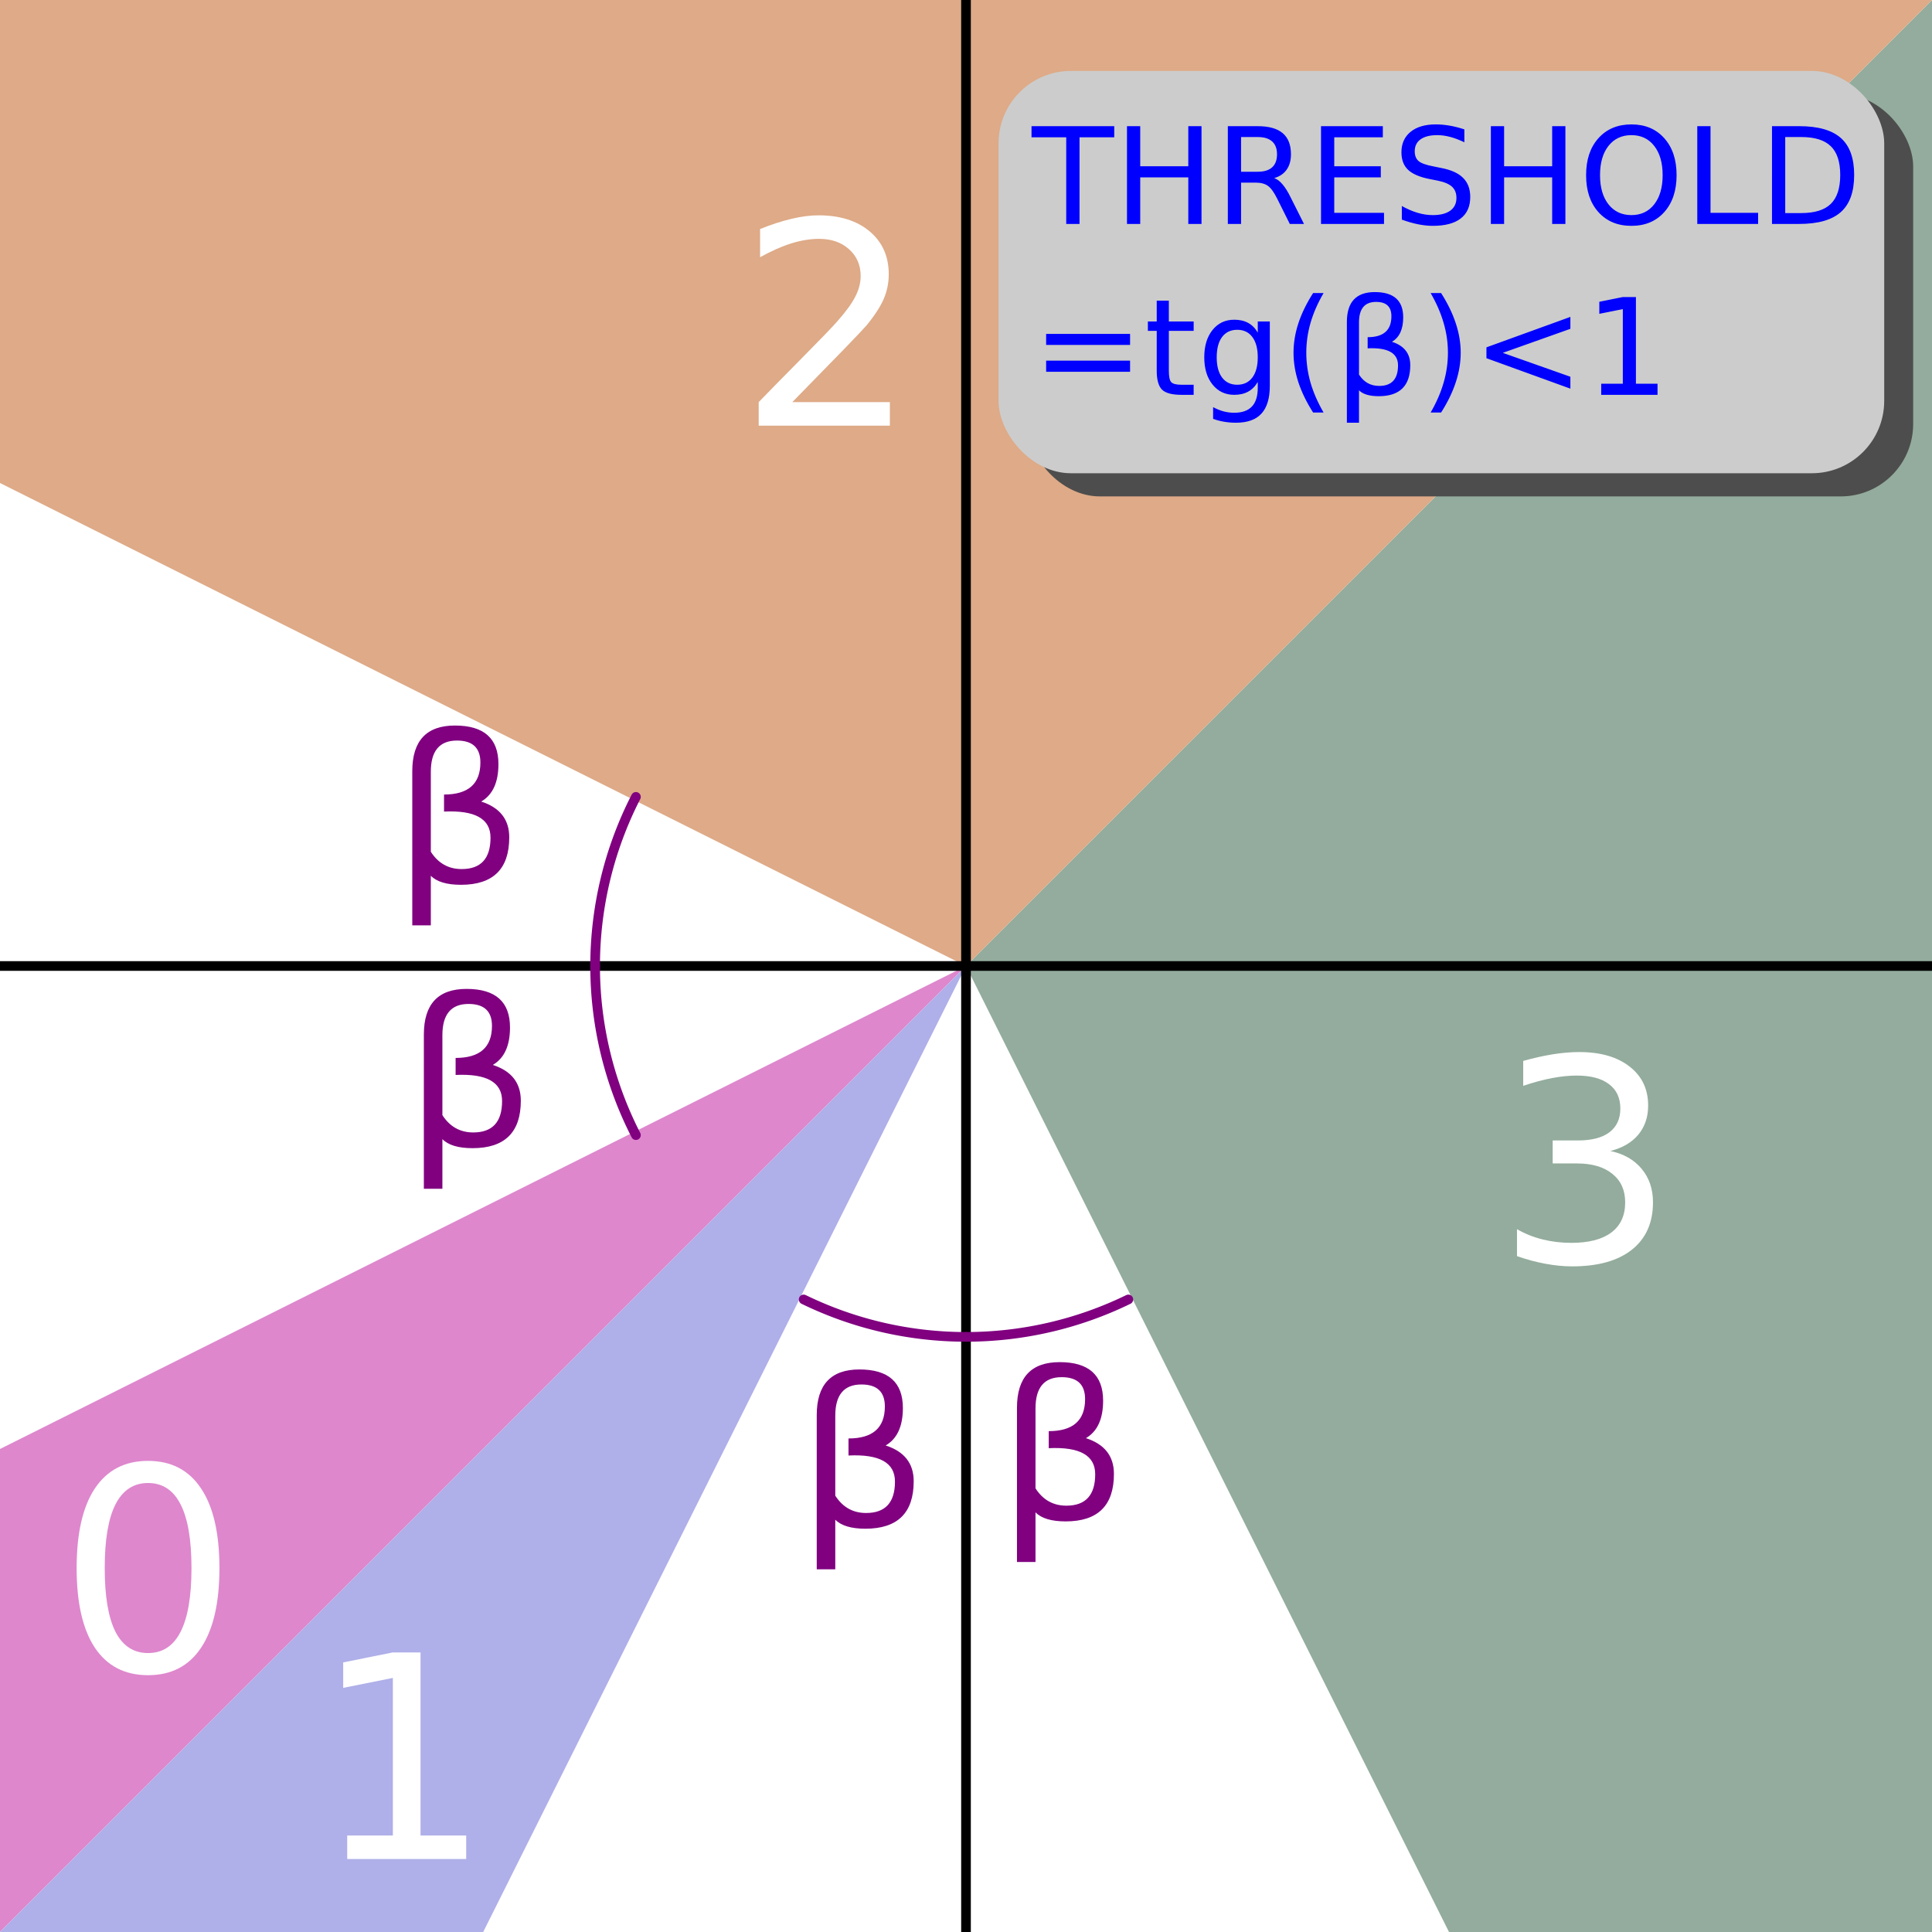 <svg xmlns="http://www.w3.org/2000/svg" width="200" height="200"><defs><marker orient="auto" refY="0" refX="0" id="b" style="overflow:visible"><path d="m0 0 5-5-17.5 5L5 5 0 0z" style="fill-rule:evenodd;stroke:#000;stroke-width:1pt;stroke-opacity:1;fill:#000;fill-opacity:1" transform="matrix(-.4 0 0 -.4 -4 0)"/></marker><marker orient="auto" refY="0" refX="0" id="a" style="overflow:visible"><path d="m0 0 5-5-17.5 5L5 5 0 0z" style="fill-rule:evenodd;stroke:#000;stroke-width:1pt;stroke-opacity:1;fill:#000;fill-opacity:1" transform="matrix(-.4 0 0 -.4 -4 0)"/></marker></defs><path d="m0 150 100-50L0 200z" style="fill:#de87cd;stroke:none;stroke-width:1px;stroke-linecap:butt;stroke-linejoin:miter;stroke-opacity:1"/><path d="M100 100 0 200h50.02z" style="fill:#afafe9;stroke:none;stroke-width:1px;stroke-linecap:butt;stroke-linejoin:miter;stroke-opacity:1"/><path style="fill:#93ac9d;stroke:none;stroke-width:1px;stroke-linecap:butt;stroke-linejoin:miter;stroke-opacity:1" d="M100 100 200 0v200h-50z"/><path d="M100 100 200 0H0v50z" style="fill:#deaa87;stroke:none;stroke-width:1px;stroke-linecap:butt;stroke-linejoin:miter;stroke-opacity:1"/><rect style="fill:#4d4d4d;fill-opacity:1;stroke:none;stroke-width:2;stroke-linecap:round;stroke-linejoin:bevel;stroke-miterlimit:4;stroke-dasharray:none;stroke-dashoffset:0;stroke-opacity:1" width="91.684" height="41.647" x="106.366" y="9.74" ry="7.492"/><path d="M100 200V0" style="fill:none;stroke:#000;stroke-width:1px;stroke-linecap:butt;stroke-linejoin:miter;stroke-opacity:1;marker-end:url(#a)"/><path style="fill:none;stroke:#000;stroke-width:1px;stroke-linecap:butt;stroke-linejoin:miter;stroke-opacity:1;marker-end:url(#b)" d="M0 100h200"/><g style="font-style:normal;font-weight:400;font-size:29.333px;line-height:1.25;font-family:sans-serif;letter-spacing:0;word-spacing:0;fill:#fff;fill-opacity:1;stroke:none" aria-label="2"><path d="M82.021 41.627h10.098v2.435H78.54v-2.435q1.647-1.704 4.483-4.569 2.85-2.879 3.58-3.71 1.39-1.56 1.934-2.635.559-1.089.559-2.134 0-1.705-1.204-2.779-1.188-1.074-3.108-1.074-1.36 0-2.879.473-1.503.472-3.222 1.432v-2.922q1.747-.702 3.265-1.06 1.519-.358 2.78-.358 3.322 0 5.299 1.662 1.976 1.661 1.976 4.44 0 1.317-.501 2.506-.487 1.175-1.79 2.779-.359.415-2.278 2.406-1.92 1.977-5.414 5.543z"/></g><g style="font-style:normal;font-weight:400;font-size:29.333px;line-height:1.25;font-family:sans-serif;letter-spacing:0;word-spacing:0;fill:#fff;fill-opacity:1;stroke:none" aria-label="3"><path d="M166.706 119.149q2.076.444 3.237 1.848 1.174 1.403 1.174 3.466 0 3.165-2.177 4.898-2.177 1.733-6.187 1.733-1.347 0-2.78-.272-1.417-.258-2.935-.788v-2.793q1.203.702 2.635 1.06 1.432.358 2.994.358 2.72 0 4.139-1.074 1.432-1.074 1.432-3.122 0-1.89-1.332-2.95-1.318-1.075-3.68-1.075h-2.493v-2.378h2.607q2.134 0 3.265-.845 1.132-.859 1.132-2.463 0-1.647-1.175-2.521-1.16-.888-3.337-.888-1.189 0-2.55.258-1.36.258-2.993.802v-2.578q1.647-.459 3.08-.688 1.446-.229 2.721-.229 3.294 0 5.214 1.504 1.919 1.49 1.919 4.04 0 1.775-1.017 3.007-1.017 1.217-2.893 1.69z"/></g><path d="M61.607 100a38.393 38.393 0 0 1 4.224-17.507M100 138.393a38.393 38.393 0 0 0 16.805-3.874" style="fill:none;fill-opacity:1;stroke:purple;stroke-width:1;stroke-linecap:round;stroke-linejoin:bevel;stroke-miterlimit:4;stroke-dasharray:none;stroke-dashoffset:0;stroke-opacity:1"/><g style="font-style:normal;font-weight:400;font-size:21.236px;line-height:1.25;font-family:sans-serif;letter-spacing:0;word-spacing:0;fill:purple;fill-opacity:1;stroke:none;stroke-width:1" aria-label="β"><path style="stroke-width:1" d="M44.598 90.66v5.133h-1.919V79.835q0-4.728 4.418-4.728 4.5 0 4.5 3.992 0 2.841-1.784 3.878 2.904.933 2.904 3.702 0 4.915-4.998 4.915-2.199 0-3.121-.934zm0-2.488q1.15 1.794 3.193 1.794 2.987 0 2.987-3.256 0-2.924-4.812-2.696V82.25q3.764 0 3.764-3.318 0-2.27-2.426-2.27-2.706 0-2.706 3.234z"/></g><g style="font-style:normal;font-weight:400;font-size:21.236px;line-height:1.25;font-family:sans-serif;letter-spacing:0;word-spacing:0;fill:purple;fill-opacity:1;stroke:none;stroke-width:1" aria-label="β"><path style="stroke-width:1" d="M107.195 156.561v5.133h-1.918v-15.958q0-4.728 4.417-4.728 4.5 0 4.5 3.992 0 2.841-1.783 3.878 2.903.933 2.903 3.702 0 4.915-4.998 4.915-2.198 0-3.12-.934zm0-2.488q1.151 1.794 3.194 1.794 2.986 0 2.986-3.256 0-2.924-4.81-2.696v-1.763q3.763 0 3.763-3.318 0-2.27-2.426-2.27-2.707 0-2.707 3.234z"/></g><rect ry="7.492" y="7.343" x="103.369" height="41.647" width="91.684" style="fill:#ccc;fill-opacity:1;stroke:none;stroke-width:2;stroke-linecap:round;stroke-linejoin:bevel;stroke-miterlimit:4;stroke-dasharray:none;stroke-dashoffset:0;stroke-opacity:1"/><g style="font-style:normal;font-weight:400;font-size:13.883px;line-height:1.25;font-family:sans-serif;letter-spacing:0;word-spacing:0;fill:#00f;fill-opacity:1;stroke:none;stroke-width:1" aria-label="THRESHOLD"><path style="fill:#00f;stroke-width:1" d="M106.783 13.061h8.562v1.153h-3.593v8.968h-1.376v-8.968h-3.593zM116.666 13.061h1.37v4.149h4.975v-4.149h1.37v10.121h-1.37v-4.82h-4.975v4.82h-1.37zM131.905 18.437q.44.15.854.637.42.488.84 1.342l1.39 2.766h-1.47l-1.295-2.596q-.502-1.017-.977-1.35-.467-.331-1.28-.331h-1.492v4.277h-1.37v-10.12h3.092q1.735 0 2.59.725.853.725.853 2.19 0 .955-.447 1.586-.44.63-1.288.874zm-3.43-4.25v3.592h1.722q.99 0 1.491-.454.508-.46.508-1.349 0-.888-.508-1.335-.502-.454-1.491-.454zM136.752 13.061h6.399v1.153h-5.03v2.996h4.82v1.152h-4.82v3.668h5.152v1.152h-6.521zM151.59 13.394v1.335q-.78-.373-1.47-.556-.692-.183-1.336-.183-1.119 0-1.729.434-.603.434-.603 1.234 0 .67.4 1.016.407.34 1.532.55l.827.169q1.532.292 2.257 1.03.732.732.732 1.966 0 1.471-.99 2.23-.982.76-2.887.76-.719 0-1.532-.163-.807-.163-1.674-.481v-1.41q.833.467 1.633.705.8.237 1.573.237 1.173 0 1.81-.461t.637-1.315q0-.746-.461-1.166-.454-.42-1.498-.63l-.834-.163q-1.532-.305-2.217-.956-.684-.65-.684-1.81 0-1.342.942-2.115.95-.773 2.61-.773.712 0 1.45.13.74.128 1.512.386zM154.335 13.061h1.37v4.149h4.975v-4.149h1.37v10.121h-1.37v-4.82h-4.975v4.82h-1.37zM168.882 13.99q-1.49 0-2.372 1.112-.875 1.112-.875 3.03 0 1.911.875 3.023.881 1.112 2.372 1.112 1.492 0 2.36-1.112.874-1.112.874-3.023 0-1.918-.875-3.03-.867-1.112-2.359-1.112zm0-1.112q2.129 0 3.403 1.43 1.275 1.424 1.275 3.824 0 2.393-1.275 3.823-1.274 1.424-3.403 1.424-2.135 0-3.416-1.424-1.274-1.423-1.274-3.823t1.274-3.823q1.281-1.43 3.416-1.43zM175.702 13.061h1.37v8.969h4.927v1.152h-6.297zM184.806 14.187v7.87h1.654q2.094 0 3.063-.95.977-.948.977-2.995 0-2.034-.977-2.976-.969-.95-3.063-.95zm-1.37-1.126h2.813q2.942 0 4.318 1.227 1.376 1.22 1.376 3.824 0 2.616-1.382 3.843-1.383 1.227-4.312 1.227h-2.813z"/></g><g style="font-style:normal;font-weight:400;font-size:13.883px;line-height:1.25;font-family:sans-serif;letter-spacing:0;word-spacing:0;fill:#00f;fill-opacity:1;stroke:none;stroke-width:1" aria-label="=tg(β)&lt;1"><path style="fill:#00f;stroke-width:1" d="M108.295 34.567h8.69v1.14h-8.69zm0 2.766h8.69v1.153h-8.69zM120.998 31.124v2.156h2.57v.969h-2.57v4.121q0 .929.25 1.193.258.265 1.038.265h1.281v1.044h-1.281q-1.444 0-1.993-.536-.549-.542-.549-1.966V34.25h-.915v-.97h.915v-2.155zM130.203 36.987q0-1.355-.562-2.1-.556-.747-1.566-.747-1.003 0-1.566.746-.556.746-.556 2.101 0 1.35.556 2.095.563.746 1.566.746 1.01 0 1.566-.746.562-.746.562-2.095zm1.248 2.942q0 1.94-.861 2.881-.861.95-2.637.95-.658 0-1.24-.102-.583-.095-1.133-.299v-1.213q.55.298 1.085.44.536.143 1.091.143 1.227 0 1.837-.644.61-.637.61-1.932v-.617q-.386.671-.99 1.003-.602.333-1.443.333-1.396 0-2.25-1.065-.855-1.064-.855-2.82 0-1.762.854-2.826.855-1.064 2.25-1.064.842 0 1.445.332.603.332.99 1.003V33.28h1.247zM137.016 30.338q-.908 1.559-1.349 3.084-.44 1.525-.44 3.091 0 1.566.44 3.105.447 1.532 1.349 3.084h-1.085q-1.016-1.593-1.525-3.132-.501-1.539-.501-3.057 0-1.512.501-3.044.502-1.532 1.525-3.131zM140.683 40.404v3.355h-1.254V33.327q0-3.091 2.888-3.091 2.942 0 2.942 2.61 0 1.857-1.166 2.535 1.898.61 1.898 2.42 0 3.213-3.267 3.213-1.437 0-2.04-.61zm0-1.627q.753 1.173 2.088 1.173 1.952 0 1.952-2.129 0-1.911-3.145-1.762v-1.153q2.46 0 2.46-2.169 0-1.484-1.585-1.484-1.77 0-1.77 2.115zM148.1 30.338h1.084q1.017 1.6 1.518 3.131.509 1.532.509 3.044 0 1.518-.509 3.057-.501 1.539-1.518 3.132h-1.085q.902-1.552 1.342-3.084.448-1.54.448-3.105 0-1.566-.448-3.091-.44-1.525-1.342-3.084zM162.565 34.039l-6.996 2.488L162.565 39v1.233l-8.69-3.152v-1.125l8.69-3.152zM165.758 39.72h2.236v-7.722l-2.433.488V31.24l2.42-.488h1.37v8.968h2.236v1.153h-5.83z"/></g><g style="font-style:normal;font-weight:400;font-size:29.333px;line-height:1.25;font-family:sans-serif;letter-spacing:0;word-spacing:0;fill:#fff;fill-opacity:1;stroke:none" aria-label="0"><path d="M15.324 153.52q-2.234 0-3.366 2.207-1.117 2.191-1.117 6.602 0 4.398 1.117 6.603 1.132 2.192 3.366 2.192 2.249 0 3.366-2.192 1.132-2.205 1.132-6.603 0-4.411-1.132-6.602-1.117-2.206-3.366-2.206zm0-2.29q3.595 0 5.486 2.85 1.905 2.835 1.905 8.25 0 5.4-1.905 8.25-1.89 2.835-5.486 2.835-3.595 0-5.5-2.836-1.89-2.85-1.89-8.25 0-5.414 1.89-8.25 1.905-2.85 5.5-2.85z"/></g><g style="font-style:normal;font-weight:400;font-size:29.333px;line-height:1.25;font-family:sans-serif;letter-spacing:0;word-spacing:0;fill:#fff;fill-opacity:1;stroke:none" aria-label="1"><path d="M35.943 190.01h4.726v-16.313l-5.142 1.031v-2.635l5.114-1.032h2.893v18.95h4.726v2.434H35.943z"/></g><path d="M100 138.393a38.393 38.393 0 0 1-16.805-3.874" style="fill:none;fill-opacity:1;stroke:purple;stroke-width:1;stroke-linecap:round;stroke-linejoin:bevel;stroke-miterlimit:4;stroke-dasharray:none;stroke-dashoffset:0;stroke-opacity:1"/><g style="font-style:normal;font-weight:400;font-size:21.236px;line-height:1.25;font-family:sans-serif;letter-spacing:0;word-spacing:0;fill:purple;fill-opacity:1;stroke:none;stroke-width:1" aria-label="β"><path style="stroke-width:1" d="M86.467 157.32v5.132h-1.918v-15.958q0-4.728 4.417-4.728 4.5 0 4.5 3.992 0 2.84-1.783 3.878 2.903.933 2.903 3.701 0 4.915-4.998 4.915-2.198 0-3.121-.933zm0-2.49q1.15 1.794 3.194 1.794 2.986 0 2.986-3.255 0-2.925-4.811-2.696v-1.763q3.764 0 3.764-3.318 0-2.271-2.427-2.271-2.706 0-2.706 3.235z"/></g><path style="fill:none;fill-opacity:1;stroke:purple;stroke-width:1;stroke-linecap:round;stroke-linejoin:bevel;stroke-miterlimit:4;stroke-dasharray:none;stroke-dashoffset:0;stroke-opacity:1" d="M61.607 100a38.393 38.393 0 0 0 4.224 17.507"/><g style="font-style:normal;font-weight:400;font-size:21.236px;line-height:1.25;font-family:sans-serif;letter-spacing:0;word-spacing:0;fill:purple;fill-opacity:1;stroke:none;stroke-width:1" aria-label="β"><path style="stroke-width:1" d="M45.796 117.926v5.133h-1.918V107.1q0-4.729 4.417-4.729 4.5 0 4.5 3.993 0 2.84-1.783 3.878 2.903.933 2.903 3.701 0 4.915-4.998 4.915-2.198 0-3.12-.933zm0-2.489q1.151 1.794 3.194 1.794 2.986 0 2.986-3.256 0-2.924-4.811-2.696v-1.762q3.764 0 3.764-3.318 0-2.271-2.427-2.271-2.706 0-2.706 3.235z"/></g></svg>